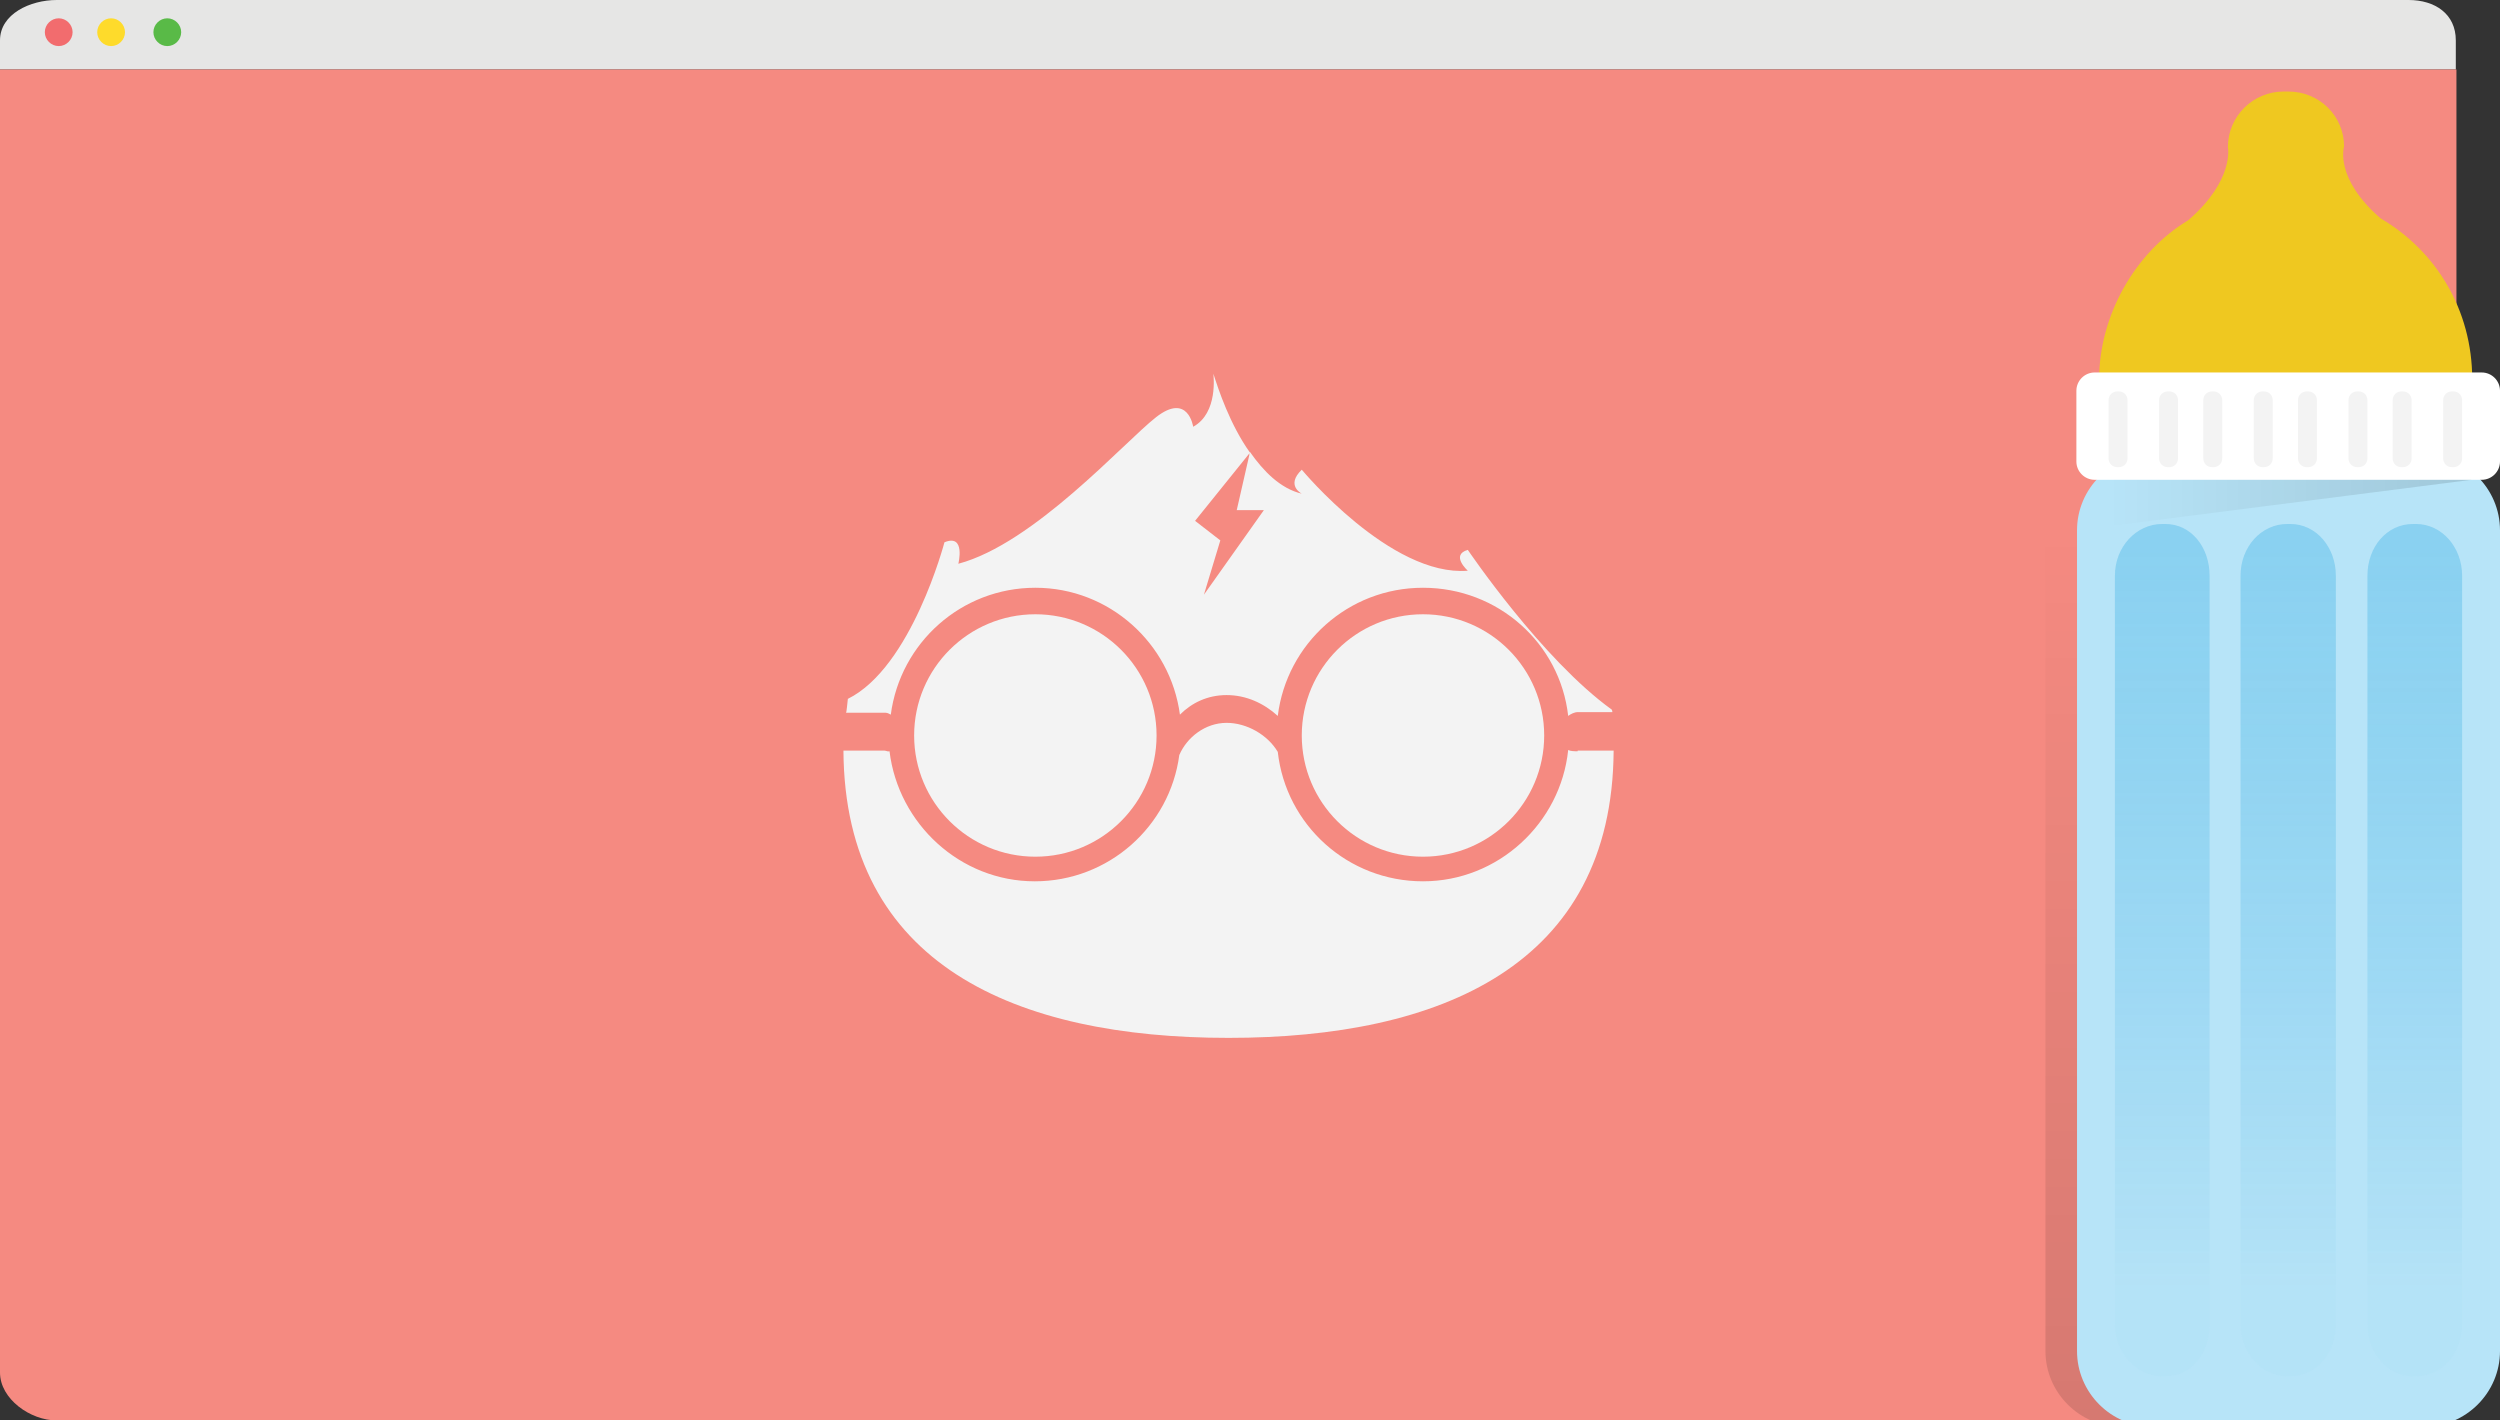 <?xml version="1.0" encoding="utf-8"?>
<!-- Generator: Adobe Illustrator 18.0.0, SVG Export Plug-In . SVG Version: 6.00 Build 0)  -->
<!DOCTYPE svg PUBLIC "-//W3C//DTD SVG 1.1//EN" "http://www.w3.org/Graphics/SVG/1.1/DTD/svg11.dtd">
<svg version="1.1" id="Layer_1" xmlns="http://www.w3.org/2000/svg" xmlns:xlink="http://www.w3.org/1999/xlink" x="0px" y="0px"
	 viewBox="0 0 396 225" enable-background="new 0 0 396 225" xml:space="preserve">
<rect x="0" y="0" width="396" height="225" fill="#333333" stroke="none"/>
<g>
	<g>
		<path fill="#E6E6E5" d="M389,11V6.4c0-4.2-3.3-6.4-7.5-6.4H9C4.8,0,0,2.2,0,6.4V11H389z"/>
		<path fill="#F58A81" d="M0,11v206.4c0,4.2,4.8,7.6,9,7.6h372.6c4.2,0,7.5-3.5,7.5-7.6V11H0z"/>
		<path fill="#F26C6E" d="M11.5,5.1c0,1.2-1,2.2-2.2,2.2c-1.2,0-2.2-1-2.2-2.2c0-1.2,1-2.2,2.2-2.2C10.5,2.9,11.5,3.9,11.5,5.1z"/>
		<path fill="#FEDB2B" d="M19.8,5.1c0,1.2-1,2.2-2.2,2.2c-1.2,0-2.2-1-2.2-2.2c0-1.2,1-2.2,2.2-2.2C18.8,2.9,19.8,3.9,19.8,5.1z"/>
		<path fill="#59BA47" d="M28.7,5.1c0,1.2-1,2.2-2.2,2.2c-1.2,0-2.2-1-2.2-2.2c0-1.2,1-2.2,2.2-2.2C27.7,2.9,28.7,3.9,28.7,5.1z"/>
	</g>
	<g>
		<path fill="#F3F3F3" d="M189,67.6c0,0-0.8-5.5-5.9-1.5c-5.1,4-19.3,20-31.3,23.2c0,0,1.2-4.8-2.2-3.4c0,0-5.2,19.8-15.3,24.8
			c-0.1,0.8-0.2,2.2-0.3,2.2h6.3c0.3,0,0.6,0.2,0.8,0.3c1.5-11.4,11.2-20.1,22.9-20.1c11.7,0,21.4,8.8,22.9,20.1
			c1.9-1.9,4.4-3.1,7.4-3.1c3.1,0,5.9,1.3,8.1,3.3c1.4-11.4,11.1-20.3,23-20.3c11.9,0,21.7,8.8,23,20.3c0.4-0.3,1-0.6,1.5-0.6h5.5
			c0,0,0-0.2-0.1-0.4c-11.1-8-22.8-25.3-22.8-25.3c-2.8,0.8,0,3.3,0,3.3c-12.2,1-26.3-16-26.3-16c-2.6,2.5,0,3.8,0,3.8
			c-3.4-0.8-6.1-3.6-8.2-6.6l-2.1,9.2h4.3l-9.5,13.4l2.6-8.6l-4-3.1l8.7-10.8c-3.2-4.5-5-10-5.8-12.5l0,0
			C192.2,59.4,193,65.4,189,67.6z"/>
		<circle fill="#F3F3F3" cx="164" cy="116.5" r="19.2"/>
		<path fill="#F3F3F3" d="M249.9,119c-0.5,0-1.1,0-1.5-0.2c-1.2,11.6-11.1,20.8-23,20.8c-11.9,0-21.7-8.9-23-20.5
			c-1.6-2.7-4.9-4.6-8.1-4.6c-3.4,0-6.3,2.3-7.5,5.1c-1.5,11.3-11.2,20-22.9,20c-11.8,0-21.6-9.1-23-20.6c-0.3,0.1-0.5-0.1-0.8-0.1
			h-6.5c0.2,34,27.4,45.5,61,45.5c33.6,0,60.8-11.5,61-45.5H249.9z"/>
		<circle fill="#F3F3F3" cx="225.4" cy="116.5" r="19.2"/>
		<path fill="#F3F3F3" d="M198,71.7l-0.1,0.2c0,0,0,0.1,0.1,0.1L198,71.7z"/>
	</g>
	<g>
		<linearGradient id="SVGID_1_" gradientUnits="userSpaceOnUse" x1="357.5" y1="226" x2="357.5" y2="72">
			<stop  offset="0" style="stop-color:#010101;stop-opacity:0.126"/>
			<stop  offset="0.919" style="stop-color:#010101;stop-opacity:0"/>
		</linearGradient>
		<path fill="url(#SVGID_1_)" d="M391,84c0-6.6-5.4-12-12-12h-43c-6.6,0-12,5.4-12,12v130c0,6.6,5.4,12,12,12h43c6.6,0,12-5.4,12-12
			V84z"/>
		<path fill="#B7E4F8" d="M396,84c0-6.6-5.4-12-12-12h-43c-6.6,0-12,5.4-12,12v130c0,6.6,5.4,12,12,12h43c6.6,0,12-5.4,12-12V84z"/>
		<g>
			<linearGradient id="SVGID_2_" gradientUnits="userSpaceOnUse" x1="342.5" y1="218" x2="342.5" y2="83">
				<stop  offset="0.106" style="stop-color:#ACDEF3;stop-opacity:0.284"/>
				<stop  offset="0.18" style="stop-color:#9DD7F1;stop-opacity:0.306"/>
				<stop  offset="0.332" style="stop-color:#85CDEE;stop-opacity:0.351"/>
				<stop  offset="0.499" style="stop-color:#73C6EC;stop-opacity:0.401"/>
				<stop  offset="0.692" style="stop-color:#68C2EA;stop-opacity:0.459"/>
				<stop  offset="0.967" style="stop-color:#64C1EA;stop-opacity:0.541"/>
			</linearGradient>
			<path fill="url(#SVGID_2_)" d="M350,209.8c0,4.6-2.9,8.2-7,8.2h-0.5c-4.1,0-7.5-3.7-7.5-8.2V91.2c0-4.6,3.4-8.2,7.5-8.2h0.5
				c4.1,0,7,3.7,7,8.2V209.8z"/>
			<linearGradient id="SVGID_3_" gradientUnits="userSpaceOnUse" x1="362.5" y1="218" x2="362.5" y2="83">
				<stop  offset="0.106" style="stop-color:#ACDEF3;stop-opacity:0.284"/>
				<stop  offset="0.18" style="stop-color:#9DD7F1;stop-opacity:0.306"/>
				<stop  offset="0.332" style="stop-color:#85CDEE;stop-opacity:0.351"/>
				<stop  offset="0.499" style="stop-color:#73C6EC;stop-opacity:0.401"/>
				<stop  offset="0.692" style="stop-color:#68C2EA;stop-opacity:0.459"/>
				<stop  offset="0.967" style="stop-color:#64C1EA;stop-opacity:0.541"/>
			</linearGradient>
			<path fill="url(#SVGID_3_)" d="M370,209.8c0,4.6-3.1,8.2-7.2,8.2h-0.5c-4.1,0-7.4-3.7-7.4-8.2V91.2c0-4.6,3.3-8.2,7.4-8.2h0.5
				c4.1,0,7.2,3.7,7.2,8.2V209.8z"/>
			<linearGradient id="SVGID_4_" gradientUnits="userSpaceOnUse" x1="382.5" y1="218" x2="382.5" y2="83">
				<stop  offset="0.106" style="stop-color:#ACDEF3;stop-opacity:0.284"/>
				<stop  offset="0.18" style="stop-color:#9DD7F1;stop-opacity:0.306"/>
				<stop  offset="0.332" style="stop-color:#85CDEE;stop-opacity:0.351"/>
				<stop  offset="0.499" style="stop-color:#73C6EC;stop-opacity:0.401"/>
				<stop  offset="0.692" style="stop-color:#68C2EA;stop-opacity:0.459"/>
				<stop  offset="0.967" style="stop-color:#64C1EA;stop-opacity:0.541"/>
			</linearGradient>
			<path fill="url(#SVGID_4_)" d="M390,209.8c0,4.6-3.2,8.2-7.3,8.2h-0.5c-4.1,0-7.2-3.7-7.2-8.2V91.2c0-4.6,3.1-8.2,7.2-8.2h0.5
				c4.1,0,7.3,3.7,7.3,8.2V209.8z"/>
		</g>
		
			<linearGradient id="SVGID_5_" gradientUnits="userSpaceOnUse" x1="696.71" y1="76" x2="759.285" y2="76" gradientTransform="matrix(-1 0 0 1 1088.191 0)">
			<stop  offset="0" style="stop-color:#010101;stop-opacity:0.126"/>
			<stop  offset="0.919" style="stop-color:#010101;stop-opacity:0"/>
		</linearGradient>
		<path fill="url(#SVGID_5_)" d="M391.5,76l-62.6,8c0,0,0-9.2,10-12l44.5-4L391.5,76z"/>
		<path fill="#EFC820" d="M377.1,34.6L377.1,34.6c-7.4-6.4-5.8-11.4-5.8-11.4c0-4.8-3.9-8.7-8.8-8.7c-0.1,0-0.3,0-0.4,0
			c-0.1,0-0.3,0-0.4,0c-4.8,0-8.8,3.9-8.8,8.8c0,0,1.1,5.2-6.3,11.6c-8.5,5.1-14.1,15.2-14.1,25.2c0,16,59.1,16,59.1,0
			C391.6,49,385.8,39.7,377.1,34.6z"/>
		<path fill="#FFFFFF" d="M396,73.1c0,1.6-1.3,2.9-2.9,2.9h-61.3c-1.6,0-2.9-1.3-2.9-2.9V61.9c0-1.6,1.3-2.9,2.9-2.9h61.3
			c1.6,0,2.9,1.3,2.9,2.9V73.1z"/>
		<g>
			<path fill="#F3F3F3" d="M337,72.6c0,0.8-0.6,1.4-1.4,1.4h-0.2c-0.8,0-1.4-0.6-1.4-1.4v-9.2c0-0.8,0.6-1.4,1.4-1.4h0.2
				c0.8,0,1.4,0.6,1.4,1.4V72.6z"/>
			<path fill="#F3F3F3" d="M345,72.6c0,0.8-0.6,1.4-1.4,1.4h-0.2c-0.8,0-1.4-0.6-1.4-1.4v-9.2c0-0.8,0.6-1.4,1.4-1.4h0.2
				c0.8,0,1.4,0.6,1.4,1.4V72.6z"/>
			<path fill="#F3F3F3" d="M352,72.6c0,0.8-0.6,1.4-1.4,1.4h-0.2c-0.8,0-1.4-0.6-1.4-1.4v-9.2c0-0.8,0.6-1.4,1.4-1.4h0.2
				c0.8,0,1.4,0.6,1.4,1.4V72.6z"/>
			<path fill="#F3F3F3" d="M360,72.6c0,0.8-0.6,1.4-1.4,1.4h-0.2c-0.8,0-1.4-0.6-1.4-1.4v-9.2c0-0.8,0.6-1.4,1.4-1.4h0.2
				c0.8,0,1.4,0.6,1.4,1.4V72.6z"/>
			<path fill="#F3F3F3" d="M367,72.6c0,0.8-0.6,1.4-1.4,1.4h-0.2c-0.8,0-1.4-0.6-1.4-1.4v-9.2c0-0.8,0.6-1.4,1.4-1.4h0.2
				c0.8,0,1.4,0.6,1.4,1.4V72.6z"/>
			<path fill="#F3F3F3" d="M375,72.6c0,0.8-0.6,1.4-1.4,1.4h-0.2c-0.8,0-1.4-0.6-1.4-1.4v-9.2c0-0.8,0.6-1.4,1.4-1.4h0.2
				c0.8,0,1.4,0.6,1.4,1.4V72.6z"/>
			<path fill="#F3F3F3" d="M382,72.6c0,0.8-0.6,1.4-1.4,1.4h-0.2c-0.8,0-1.4-0.6-1.4-1.4v-9.2c0-0.8,0.6-1.4,1.4-1.4h0.2
				c0.8,0,1.4,0.6,1.4,1.4V72.6z"/>
			<path fill="#F3F3F3" d="M390,72.6c0,0.8-0.6,1.4-1.4,1.4h-0.2c-0.8,0-1.4-0.6-1.4-1.4v-9.2c0-0.8,0.6-1.4,1.4-1.4h0.2
				c0.8,0,1.4,0.6,1.4,1.4V72.6z"/>
		</g>
	</g>
</g>
</svg>
